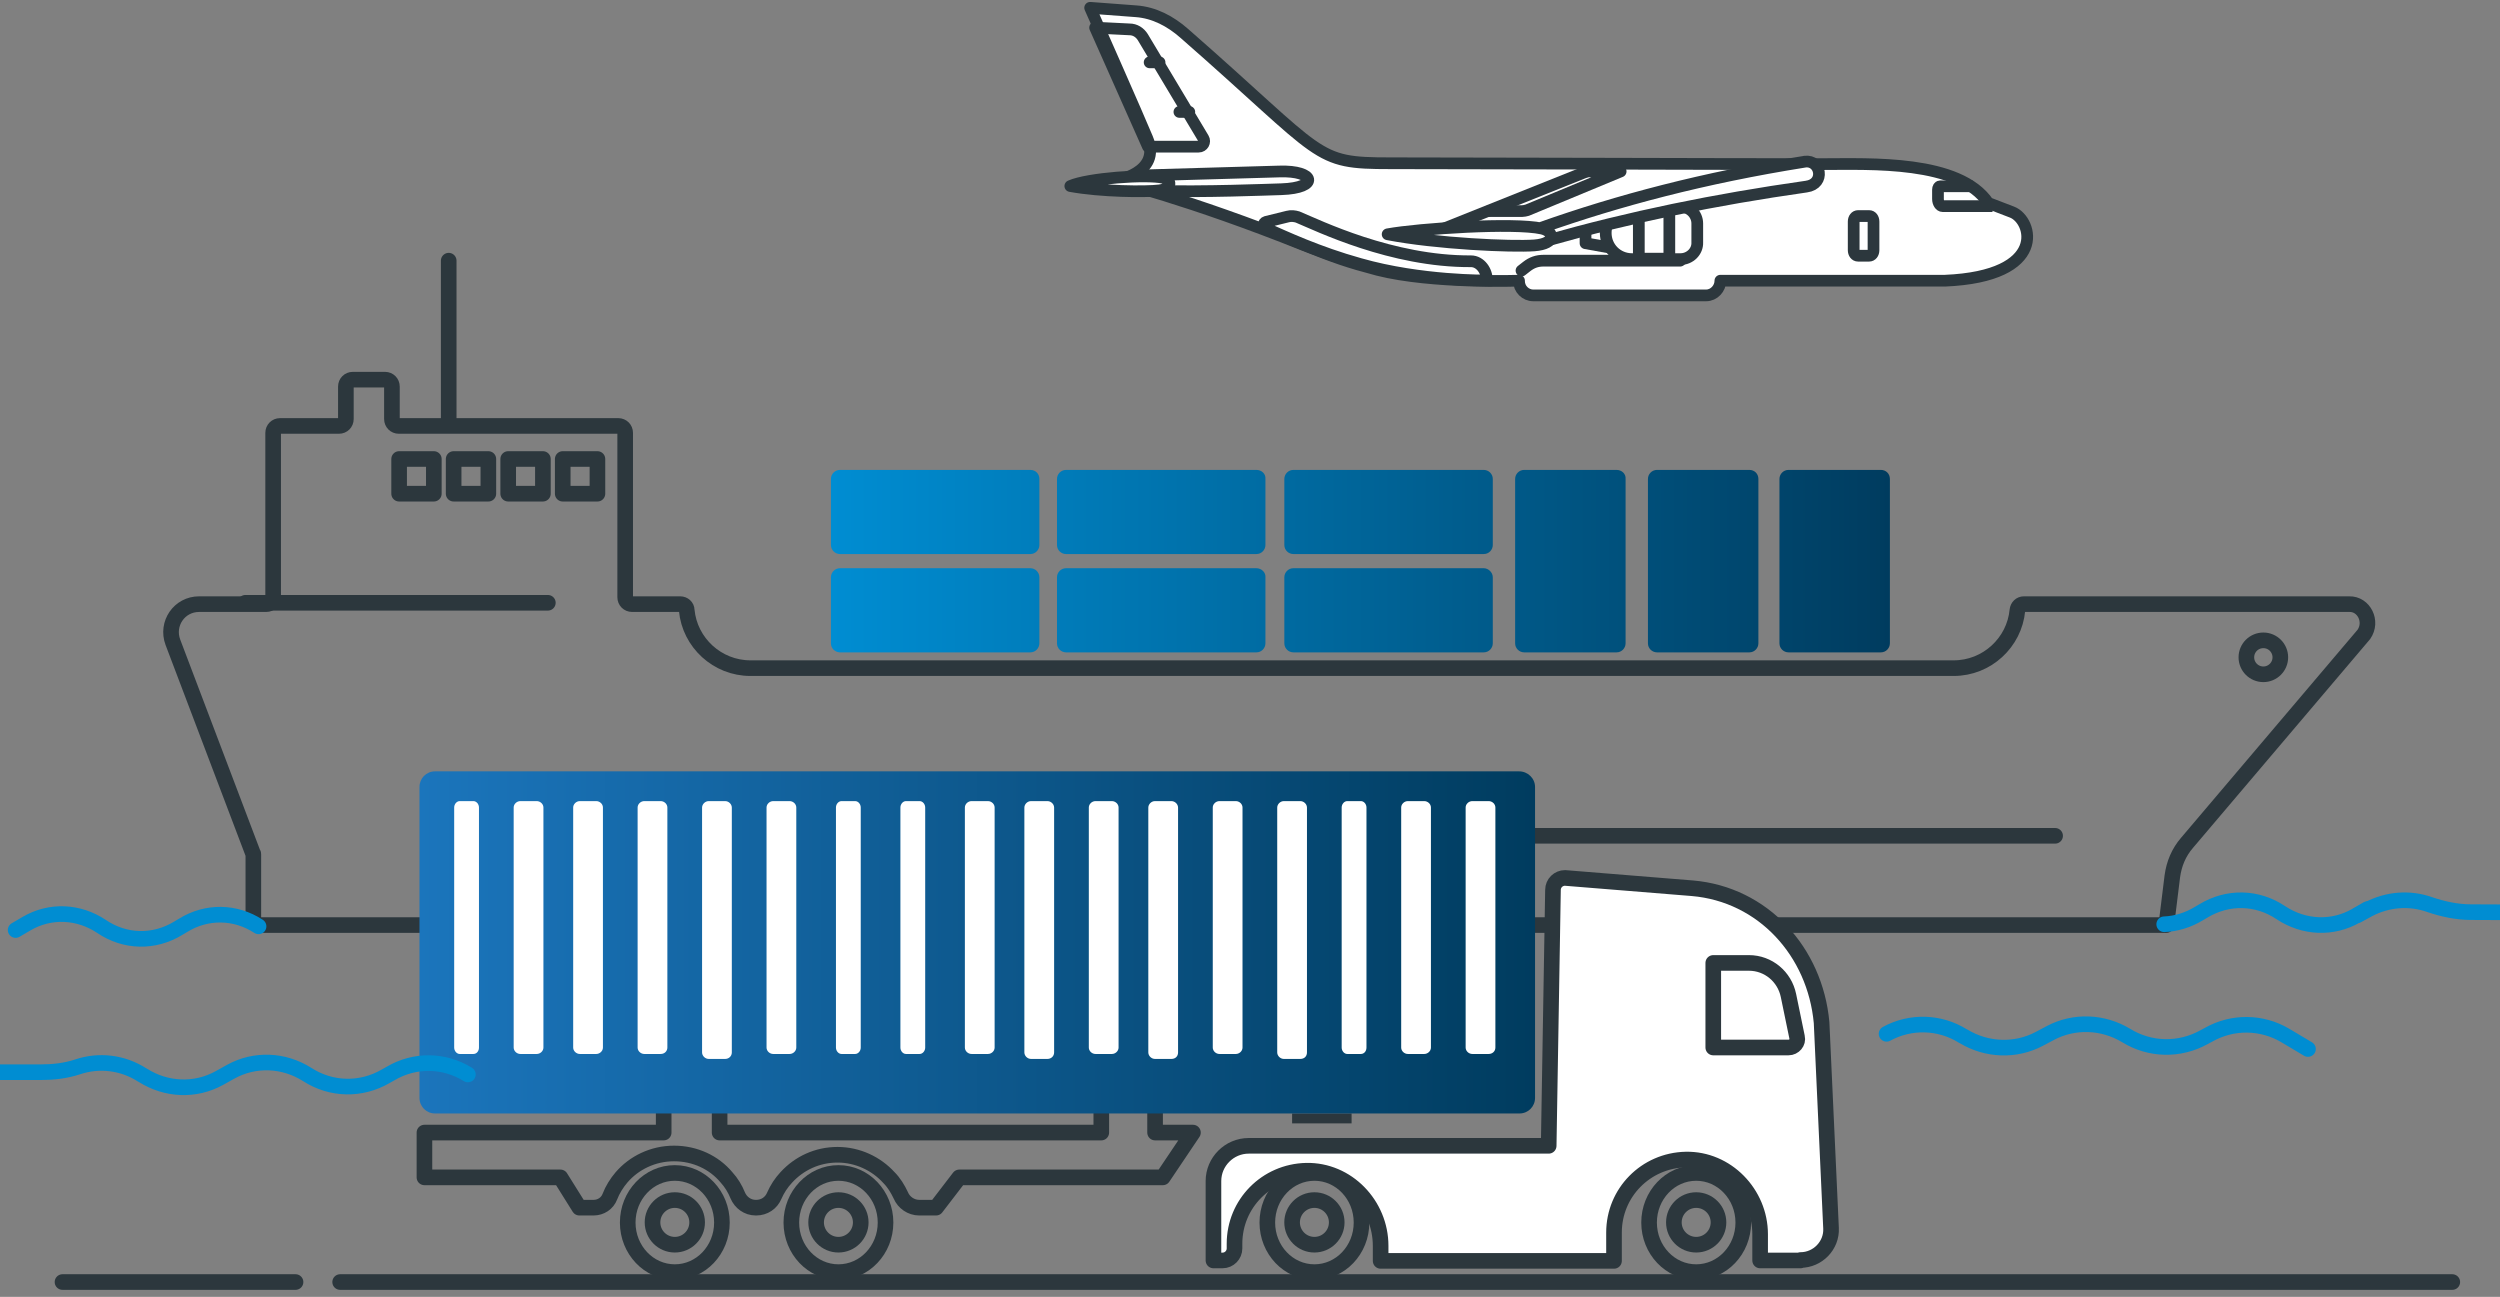 <svg width="320" height="166" viewBox="0 0 320 166" fill="none" xmlns="http://www.w3.org/2000/svg">
<rect x="0" y="0" width="320" height="166" fill="#808080" stroke="none"/>
<path d="M151.994 106.984H263.055" stroke="#2C373D" stroke-width="2" stroke-miterlimit="10" stroke-linecap="round" stroke-linejoin="round"/>
<path d="M302.573 81.205L279.933 107.889C278.886 109.107 278.28 110.546 278.06 112.152L277.288 118.407H33.31C32.814 118.407 32.428 118.02 32.428 117.522V109.384C32.428 109.328 32.428 109.218 32.373 109.218L22.127 82.202C21.246 79.821 22.953 77.33 25.487 77.33H34.081C34.577 77.33 34.962 76.942 34.962 76.444V55.407C34.962 54.909 35.348 54.521 35.844 54.521H43.391C43.886 54.521 44.272 54.134 44.272 53.636V49.483C44.272 48.985 44.658 48.598 45.153 48.598H49.285C49.781 48.598 50.166 48.985 50.166 49.483V53.636C50.166 54.134 50.552 54.521 51.048 54.521H79.142C79.638 54.521 80.023 54.909 80.023 55.407V76.444C80.023 76.942 80.409 77.33 80.905 77.33H87.074C87.515 77.33 87.901 77.662 87.901 78.105C88.286 82.257 91.812 85.523 96.053 85.523H250.076C254.317 85.523 257.843 82.257 258.228 78.105C258.283 77.662 258.614 77.33 259.055 77.33H300.7C302.573 77.275 303.73 79.544 302.573 81.205Z" stroke="#2C373D" stroke-width="2" stroke-miterlimit="10" stroke-linejoin="round"/>
<path d="M291.882 84.137C291.882 85.337 290.909 86.31 289.708 86.31C288.508 86.31 287.535 85.337 287.535 84.137C287.535 82.937 288.508 81.964 289.708 81.964C290.909 81.964 291.882 82.937 291.882 84.137Z" stroke="#2C373D" stroke-width="2"/>
<path d="M160.821 72.732H136.451C135.79 72.732 135.295 73.282 135.295 73.886V82.349C135.295 83.008 135.845 83.503 136.451 83.503H160.821C161.481 83.503 161.976 82.953 161.976 82.349V73.886C162.031 73.282 161.481 72.732 160.821 72.732ZM131.885 60.148H107.515C106.854 60.148 106.359 60.697 106.359 61.302V69.765C106.359 70.424 106.909 70.919 107.515 70.919H131.885C132.545 70.919 133.04 70.369 133.04 69.765V61.302C133.04 60.642 132.545 60.148 131.885 60.148ZM160.821 60.148H136.451C135.79 60.148 135.295 60.697 135.295 61.302V69.765C135.295 70.424 135.845 70.919 136.451 70.919H160.821C161.481 70.919 161.976 70.369 161.976 69.765V61.302C162.031 60.642 161.481 60.148 160.821 60.148ZM131.885 72.732H107.515C106.854 72.732 106.359 73.282 106.359 73.886V82.349C106.359 83.008 106.909 83.503 107.515 83.503H131.885C132.545 83.503 133.04 82.953 133.04 82.349V73.886C133.04 73.282 132.545 72.732 131.885 72.732ZM240.752 60.148H228.924C228.264 60.148 227.769 60.697 227.769 61.302V82.349C227.769 83.008 228.319 83.503 228.924 83.503H240.752C241.412 83.503 241.907 82.953 241.907 82.349V61.302C241.907 60.642 241.412 60.148 240.752 60.148ZM223.918 60.148H212.091C211.431 60.148 210.936 60.697 210.936 61.302V82.349C210.936 83.008 211.486 83.503 212.091 83.503H223.918C224.579 83.503 225.074 82.953 225.074 82.349V61.302C225.074 60.642 224.579 60.148 223.918 60.148ZM206.92 60.148H195.093C194.432 60.148 193.937 60.697 193.937 61.302V82.349C193.937 83.008 194.487 83.503 195.093 83.503H206.92C207.58 83.503 208.075 82.953 208.075 82.349V61.302C208.13 60.642 207.58 60.148 206.92 60.148ZM189.921 60.148H165.551C164.891 60.148 164.396 60.697 164.396 61.302V69.765C164.396 70.424 164.946 70.919 165.551 70.919H189.921C190.582 70.919 191.077 70.369 191.077 69.765V61.302C191.077 60.642 190.527 60.148 189.921 60.148ZM189.921 72.732H165.551C164.891 72.732 164.396 73.282 164.396 73.886V82.349C164.396 83.008 164.946 83.503 165.551 83.503H189.921C190.582 83.503 191.077 82.953 191.077 82.349V73.886C191.077 73.282 190.527 72.732 189.921 72.732Z" fill="url(#paint0_linear)"/>
<path d="M76.472 58.752H72.029V63.194H76.472V58.752Z" stroke="#2C373D" stroke-width="2" stroke-miterlimit="10" stroke-linejoin="round"/>
<path d="M69.491 58.752H65.049V63.194H69.491V58.752Z" stroke="#2C373D" stroke-width="2" stroke-miterlimit="10" stroke-linejoin="round"/>
<path d="M62.509 58.752H58.066V63.194H62.509V58.752Z" stroke="#2C373D" stroke-width="2" stroke-miterlimit="10" stroke-linejoin="round"/>
<path d="M55.53 58.752H51.088V63.194H55.53V58.752Z" stroke="#2C373D" stroke-width="2" stroke-miterlimit="10" stroke-linejoin="round"/>
<path d="M152.697 144.969L148.841 150.704H122.789L119.815 154.582H117.667C116.621 154.582 115.684 153.926 115.299 152.998C114.913 152.178 114.418 151.359 113.757 150.704C112.159 148.956 109.791 147.809 107.203 147.809C104.614 147.809 102.301 148.901 100.648 150.704C99.987 151.414 99.492 152.178 99.106 153.052C98.721 153.981 97.839 154.582 96.793 154.582H96.738C95.691 154.582 94.81 153.926 94.424 152.998C94.094 152.178 93.598 151.359 92.993 150.704C91.395 148.792 88.972 147.645 86.273 147.645C83.574 147.645 81.151 148.847 79.554 150.704C78.948 151.414 78.397 152.288 78.067 153.162C77.736 154.036 76.91 154.582 75.974 154.582H74.156L71.733 150.704H54.328V144.969H84.951V141.254H92.111V144.969H140.965V141.254H147.85V144.969H152.697V144.969Z" stroke="#2C373D" stroke-width="2" stroke-miterlimit="10" stroke-linejoin="round"/>
<path d="M173.004 142.524H165.389V143.793H173.004V142.524Z" fill="#2C373D"/>
<path d="M234.319 157.216C234.429 159.415 232.668 161.283 230.413 161.283H225.242V157.876C225.242 152.655 220.951 148.204 215.725 148.314C210.664 148.424 206.538 152.545 206.538 157.656V161.283H176.667V159.36C176.667 154.139 172.376 149.688 167.15 149.743C162.089 149.853 157.963 153.974 157.963 159.085V159.689C157.963 160.569 157.248 161.228 156.423 161.228H155.268V151.062C155.268 148.589 157.303 146.556 159.778 146.556H165.72H173.146H198.176L198.726 113.804C198.726 112.979 199.442 112.265 200.267 112.265L216.55 113.584C225.682 114.353 232.338 121.662 233.108 130.784L234.319 157.216ZM228.928 134.081C229.643 134.081 230.138 133.422 230.028 132.762L228.928 127.432C228.433 125.014 226.287 123.255 223.867 123.255H219.301V134.081H228.928Z" fill="white"/>
<path d="M230.025 132.762C230.191 133.422 229.64 134.081 228.925 134.081H219.298V123.255H223.864C226.34 123.255 228.43 125.014 228.925 127.432L230.025 132.762Z" fill="white"/>
<path d="M230.467 161.283C232.668 161.283 234.483 159.414 234.373 157.216L233.163 130.894C232.338 121.827 225.681 114.463 216.605 113.694L200.321 112.375C199.496 112.375 198.781 113.034 198.781 113.913L198.231 146.665H173.201H165.774H159.833C157.357 146.665 155.322 148.699 155.322 151.171V161.338H156.477C157.357 161.338 158.018 160.623 158.018 159.799V159.195C158.018 154.084 162.088 149.963 167.204 149.853C172.431 149.743 176.721 154.194 176.721 159.469V161.393H206.593V157.766C206.593 152.655 210.663 148.534 215.779 148.424C221.005 148.314 225.296 152.765 225.296 157.986V161.338H230.467V161.283Z" stroke="#2C373D" stroke-width="2" stroke-miterlimit="10" stroke-linejoin="round"/>
<path d="M219.298 134.081V123.255H223.864C226.34 123.255 228.43 125.014 228.925 127.432L230.025 132.762C230.19 133.422 229.64 134.081 228.925 134.081H219.298Z" stroke="#2C373D" stroke-width="2" stroke-miterlimit="10" stroke-linejoin="round"/>
<path d="M168.246 162.832C171.576 162.832 174.275 159.991 174.275 156.486C174.275 152.981 171.576 150.139 168.246 150.139C164.916 150.139 162.217 152.981 162.217 156.486C162.217 159.991 164.916 162.832 168.246 162.832Z" stroke="#2C373D" stroke-width="2" stroke-miterlimit="10" stroke-linejoin="round"/>
<path d="M168.245 159.322C169.822 159.322 171.1 158.043 171.1 156.466C171.1 154.889 169.822 153.61 168.245 153.61C166.667 153.61 165.389 154.889 165.389 156.466C165.389 158.043 166.667 159.322 168.245 159.322Z" stroke="#2C373D" stroke-width="2" stroke-miterlimit="10" stroke-linejoin="round"/>
<path d="M217.111 162.832C220.441 162.832 223.14 159.991 223.14 156.486C223.14 152.981 220.441 150.139 217.111 150.139C213.781 150.139 211.082 152.981 211.082 156.486C211.082 159.991 213.781 162.832 217.111 162.832Z" stroke="#2C373D" stroke-width="2" stroke-miterlimit="10" stroke-linejoin="round"/>
<path d="M217.112 159.322C218.689 159.322 219.968 158.043 219.968 156.466C219.968 154.889 218.689 153.61 217.112 153.61C215.534 153.61 214.256 154.889 214.256 156.466C214.256 158.043 215.534 159.322 217.112 159.322Z" stroke="#2C373D" stroke-width="2" stroke-miterlimit="10" stroke-linejoin="round"/>
<path d="M194.447 98.734H55.677C54.575 98.734 53.693 99.621 53.693 100.729V140.528C53.693 141.637 54.575 142.524 55.677 142.524H84.335H147.327H165.9H173.34H194.502C195.604 142.524 196.486 141.637 196.486 140.528V100.729C196.486 99.621 195.549 98.734 194.447 98.734ZM91.5 142.524H140.438H91.5Z" fill="url(#paint1_linear)"/>
<path d="M60.597 134.908H58.845C58.466 134.908 58.135 134.527 58.135 134.091V103.359C58.135 102.923 58.466 102.542 58.845 102.542H60.597C60.976 102.542 61.308 102.923 61.308 103.359V134.091C61.308 134.527 61.024 134.908 60.597 134.908Z" fill="white"/>
<path d="M68.705 134.908H66.603C66.148 134.908 65.75 134.527 65.75 134.091V103.359C65.75 102.923 66.148 102.542 66.603 102.542H68.705C69.16 102.542 69.558 102.923 69.558 103.359V134.091C69.558 134.527 69.16 134.908 68.705 134.908Z" fill="white"/>
<path d="M76.323 134.908H74.22C73.765 134.908 73.367 134.527 73.367 134.091V103.359C73.367 102.923 73.765 102.542 74.22 102.542H76.323C76.777 102.542 77.175 102.923 77.175 103.359V134.091C77.175 134.527 76.777 134.908 76.323 134.908Z" fill="white"/>
<path d="M84.57 134.908H82.468C82.013 134.908 81.615 134.527 81.615 134.091V103.359C81.615 102.923 82.013 102.542 82.468 102.542H84.57C85.025 102.542 85.423 102.923 85.423 103.359V134.091C85.423 134.527 85.082 134.908 84.57 134.908Z" fill="white"/>
<path d="M92.821 135.543H90.718C90.263 135.543 89.865 135.154 89.865 134.709V103.375C89.865 102.931 90.263 102.542 90.718 102.542H92.821C93.275 102.542 93.673 102.931 93.673 103.375V134.709C93.673 135.209 93.275 135.543 92.821 135.543Z" fill="white"/>
<path d="M101.073 134.908H98.97C98.515 134.908 98.117 134.527 98.117 134.091V103.359C98.117 102.923 98.515 102.542 98.97 102.542H101.073C101.527 102.542 101.925 102.923 101.925 103.359V134.091C101.925 134.527 101.527 134.908 101.073 134.908Z" fill="white"/>
<path d="M109.465 134.908H107.712C107.333 134.908 107.002 134.527 107.002 134.091V103.359C107.002 102.923 107.333 102.542 107.712 102.542H109.465C109.844 102.542 110.175 102.923 110.175 103.359V134.091C110.175 134.527 109.844 134.908 109.465 134.908Z" fill="white"/>
<path d="M117.715 134.908H115.962C115.583 134.908 115.252 134.527 115.252 134.091V103.359C115.252 102.923 115.583 102.542 115.962 102.542H117.715C118.094 102.542 118.425 102.923 118.425 103.359V134.091C118.425 134.527 118.094 134.908 117.715 134.908Z" fill="white"/>
<path d="M126.459 134.908H124.356C123.902 134.908 123.504 134.527 123.504 134.091V103.359C123.504 102.923 123.902 102.542 124.356 102.542H126.459C126.914 102.542 127.312 102.923 127.312 103.359V134.091C127.312 134.527 126.914 134.908 126.459 134.908Z" fill="white"/>
<path d="M134.074 135.543H131.972C131.517 135.543 131.119 135.154 131.119 134.709V103.375C131.119 102.931 131.517 102.542 131.972 102.542H134.074C134.529 102.542 134.927 102.931 134.927 103.375V134.709C134.927 135.209 134.529 135.543 134.074 135.543Z" fill="white"/>
<path d="M142.324 134.908H140.222C139.767 134.908 139.369 134.527 139.369 134.091V103.359C139.369 102.923 139.767 102.542 140.222 102.542H142.324C142.779 102.542 143.177 102.923 143.177 103.359V134.091C143.177 134.527 142.779 134.908 142.324 134.908Z" fill="white"/>
<path d="M149.94 135.543H147.837C147.382 135.543 146.984 135.154 146.984 134.709V103.375C146.984 102.931 147.382 102.542 147.837 102.542H149.94C150.394 102.542 150.792 102.931 150.792 103.375V134.709C150.792 135.209 150.451 135.543 149.94 135.543Z" fill="white"/>
<path d="M158.19 134.908H156.087C155.632 134.908 155.234 134.527 155.234 134.091V103.359C155.234 102.923 155.632 102.542 156.087 102.542H158.19C158.644 102.542 159.042 102.923 159.042 103.359V134.091C159.042 134.527 158.644 134.908 158.19 134.908Z" fill="white"/>
<path d="M166.44 135.543H164.337C163.882 135.543 163.484 135.154 163.484 134.709V103.375C163.484 102.931 163.882 102.542 164.337 102.542H166.44C166.894 102.542 167.292 102.931 167.292 103.375V134.709C167.292 135.209 166.951 135.543 166.44 135.543Z" fill="white"/>
<path d="M174.197 134.908H172.445C172.066 134.908 171.734 134.527 171.734 134.091V103.359C171.734 102.923 172.066 102.542 172.445 102.542H174.197C174.576 102.542 174.908 102.923 174.908 103.359V134.091C174.908 134.581 174.576 134.908 174.197 134.908Z" fill="white"/>
<path d="M182.307 134.908H180.204C179.749 134.908 179.352 134.527 179.352 134.091V103.359C179.352 102.923 179.749 102.542 180.204 102.542H182.307C182.762 102.542 183.159 102.923 183.159 103.359V134.091C183.159 134.527 182.762 134.908 182.307 134.908Z" fill="white"/>
<path d="M190.557 134.908H188.454C187.999 134.908 187.602 134.527 187.602 134.091V103.359C187.602 102.923 187.999 102.542 188.454 102.542H190.557C191.012 102.542 191.409 102.923 191.409 103.359V134.091C191.409 134.581 191.012 134.908 190.557 134.908Z" fill="white"/>
<path d="M107.32 162.832C110.65 162.832 113.349 159.99 113.349 156.486C113.349 152.981 110.65 150.139 107.32 150.139C103.99 150.139 101.291 152.981 101.291 156.486C101.291 159.99 103.99 162.832 107.32 162.832Z" stroke="#2C373D" stroke-width="2" stroke-miterlimit="10" stroke-linejoin="round"/>
<path d="M107.319 159.322C108.896 159.322 110.175 158.043 110.175 156.466C110.175 154.889 108.896 153.61 107.319 153.61C105.742 153.61 104.463 154.889 104.463 156.466C104.463 158.043 105.742 159.322 107.319 159.322Z" stroke="#2C373D" stroke-width="2" stroke-miterlimit="10" stroke-linejoin="round"/>
<path d="M86.377 162.832C89.706 162.832 92.406 159.99 92.406 156.486C92.406 152.981 89.706 150.139 86.377 150.139C83.047 150.139 80.348 152.981 80.348 156.486C80.348 159.99 83.047 162.832 86.377 162.832Z" stroke="#2C373D" stroke-width="2" stroke-miterlimit="10" stroke-linejoin="round"/>
<path d="M86.377 159.322C87.955 159.322 89.233 158.043 89.233 156.466C89.233 154.889 87.955 153.61 86.377 153.61C84.8 153.61 83.522 154.889 83.522 156.466C83.522 158.043 84.8 159.322 86.377 159.322Z" stroke="#2C373D" stroke-width="2" stroke-miterlimit="10" stroke-linejoin="round"/>
<path d="M248.948 35.93H220.208C220.208 36.925 219.384 37.809 218.395 37.809H196.249C195.26 37.809 194.436 36.98 194.436 35.985V35.93C194.436 35.93 183.336 36.317 176.357 34.548C172.4 33.498 171.026 33.001 166.96 31.398C151.903 25.373 142.616 23.163 142.616 23.163C142.616 23.163 148.771 22.223 146.848 17.691C145.859 15.259 139.539 1 139.539 1L145.419 1.442C147.727 1.608 149.815 2.713 151.574 4.261C169.763 20.178 168.059 20.897 177.95 20.897C190.534 20.897 219.384 21.007 233.342 21.007C239.386 21.007 250.761 20.454 254.498 25.981L257.521 27.142C260.213 28.137 262.191 35.377 248.948 35.93Z" fill="white" stroke="#2C373D" stroke-width="1.5" stroke-miterlimit="10" stroke-linejoin="round"/>
<path d="M255.042 26.386H248.665C248.335 26.386 248.061 25.962 248.061 25.469V24.27C248.061 24.058 248.17 23.847 248.335 23.847H252.513" stroke="#2C373D" stroke-width="1.5" stroke-miterlimit="10" stroke-linejoin="round"/>
<path d="M206.302 31.737L202.947 31.133V28.22L206.302 27.671" fill="white"/>
<path d="M206.302 31.737L202.947 31.133V28.22L206.302 27.671" stroke="#2C373D" stroke-width="1.5" stroke-miterlimit="10" stroke-linejoin="round"/>
<path d="M215.104 33.166H208.888C207.018 33.166 205.532 31.683 205.532 29.814C205.532 27.946 207.018 26.462 208.888 26.462H215.104C216.315 26.462 217.25 27.451 217.25 28.605V31.023C217.305 32.177 216.315 33.166 215.104 33.166Z" fill="white" stroke="#2C373D" stroke-width="1.5" stroke-miterlimit="10" stroke-linejoin="round"/>
<path d="M213.675 26.407H209.769V33.111H213.675V26.407Z" stroke="#2C373D" stroke-width="1.5" stroke-miterlimit="10" stroke-linejoin="round"/>
<path d="M183.329 29.856L205.542 20.971" stroke="#2C373D" stroke-width="1.5" stroke-miterlimit="10" stroke-linejoin="round"/>
<path d="M164.833 27.717C165.27 27.602 165.708 27.66 166.09 27.774C168.714 28.862 178.117 33.499 188.284 33.442C189.487 33.442 190.362 34.702 190.307 35.904C190.307 35.904 181.888 36.018 174.071 33.785C168.714 32.297 164.45 30.293 161.99 29.206C161.662 29.034 161.662 28.518 162.045 28.404L164.833 27.717Z" fill="white" stroke="#2C373D" stroke-width="1.5" stroke-miterlimit="10"/>
<path d="M194.751 34.636L195.417 34.116C196.083 33.597 196.749 33.366 197.581 33.366H215.06" stroke="#2C373D" stroke-width="1.5" stroke-miterlimit="10" stroke-linecap="round" stroke-linejoin="round"/>
<path d="M190.309 27.02H194.827C195.047 27.02 195.268 26.961 195.488 26.902L207.444 21.943H202.485" stroke="#2C373D" stroke-width="1.5" stroke-miterlimit="10" stroke-linejoin="round"/>
<path d="M197.894 30.828C208.764 27.748 219.414 25.564 231.217 23.884C233.688 23.547 233.084 20.411 230.998 20.691H231.053C218.042 22.764 207.117 25.676 197.291 29.148" fill="white"/>
<path d="M197.894 30.828C208.764 27.748 219.414 25.564 231.217 23.884C233.688 23.547 233.084 20.411 230.998 20.691H231.053C218.042 22.764 207.117 25.676 197.291 29.148" stroke="#2C373D" stroke-width="1.5" stroke-miterlimit="10" stroke-linejoin="round"/>
<path d="M142.077 22.978L146.818 22.437L163.741 21.951C168.372 21.789 168.923 24.058 164.017 24.22C162.032 24.274 154.37 24.599 147.7 24.436C144.006 24.328 142.793 23.95 142.793 23.95L142.077 22.978Z" stroke="#2C373D" stroke-width="1.5" stroke-miterlimit="10" stroke-linejoin="round"/>
<path d="M177.617 29.989C181.671 29.252 193.779 28.463 197.334 29.252C199 29.621 199.222 31.2 196.39 31.411C193.501 31.621 183.893 31.2 177.617 29.989Z" fill="white" stroke="#2C373D" stroke-width="1.5" stroke-miterlimit="10" stroke-linejoin="round"/>
<path fill-rule="evenodd" clip-rule="evenodd" d="M137 23.814C139.207 22.819 146.773 22.266 148.927 22.764C149.926 22.985 150.136 24.146 148.402 24.367C146.721 24.588 140.888 24.533 137 23.814Z" fill="white" stroke="#2C373D" stroke-width="1.5" stroke-miterlimit="10" stroke-linejoin="round"/>
<path d="M237.835 27.654H239.246C239.575 27.654 239.81 27.953 239.81 28.371V32.015C239.81 32.433 239.575 32.732 239.246 32.732H237.835C237.506 32.732 237.271 32.433 237.271 32.015V28.371C237.271 27.953 237.506 27.654 237.835 27.654Z" stroke="#2C373D" stroke-width="1.5" stroke-miterlimit="10" stroke-linejoin="round"/>
<path d="M140.174 3.539L146.94 18.77H153.432C153.982 18.77 154.312 18.161 154.037 17.718L146.28 4.757C145.895 4.148 145.29 3.76 144.575 3.76L140.174 3.539Z" stroke="#2C373D" stroke-width="1.5" stroke-miterlimit="10" stroke-linejoin="round"/>
<path d="M152.232 14.327H150.963" stroke="#2C373D" stroke-width="1.5" stroke-miterlimit="10" stroke-linecap="round" stroke-linejoin="round"/>
<path d="M148.423 7.981H147.153" stroke="#2C373D" stroke-width="1.5" stroke-miterlimit="10" stroke-linecap="round" stroke-linejoin="round"/>
<path d="M313.893 164.101H43.539" stroke="#2C373D" stroke-width="2" stroke-miterlimit="10" stroke-linecap="round" stroke-linejoin="round"/>
<path d="M37.828 164.101H8" stroke="#2C373D" stroke-width="2" stroke-miterlimit="10" stroke-linecap="round" stroke-linejoin="round"/>
<path d="M31.412 77.156H70.125" stroke="#2C373D" stroke-width="2" stroke-miterlimit="10" stroke-linecap="round" stroke-linejoin="round"/>
<path d="M295.422 134.274L292.52 132.545C289.508 130.762 285.784 130.708 282.717 132.437L282.114 132.761C278.993 134.49 275.214 134.436 272.147 132.545C269.19 130.762 265.521 130.6 262.454 132.221L261.03 132.977C257.963 134.598 254.294 134.436 251.336 132.653L251.227 132.599C248.269 130.762 244.545 130.654 241.479 132.329" stroke="#008DD2" stroke-width="2" stroke-miterlimit="10" stroke-linecap="round" stroke-linejoin="round"/>
<path d="M33.097 118.574C30.123 116.632 26.445 116.573 23.416 118.457L22.822 118.81C19.739 120.694 16.007 120.635 12.979 118.574C10.058 116.632 6.435 116.455 3.406 118.221L2 119.045" stroke="#008DD2" stroke-width="2" stroke-miterlimit="10" stroke-linecap="round" stroke-linejoin="round"/>
<path d="M277.018 118.305C278.545 118.246 280.072 117.775 281.436 116.951L282.036 116.597C285.145 114.714 288.909 114.773 291.964 116.833C294.91 118.775 298.565 118.952 301.619 117.186L303.038 116.362" stroke="#008DD2" stroke-width="2" stroke-miterlimit="10" stroke-linecap="round" stroke-linejoin="round"/>
<path d="M57.434 33.366V54.309" stroke="#2C373D" stroke-width="2" stroke-miterlimit="10" stroke-linecap="round" stroke-linejoin="round"/>
<path d="M59.887 137.529C56.845 135.642 53.084 135.585 49.987 137.415L49.378 137.758C46.226 139.588 42.41 139.531 39.312 137.529C36.326 135.642 32.62 135.471 29.523 137.186L28.085 137.987C24.988 139.702 21.282 139.531 18.295 137.644L18.185 137.587C15.696 135.985 12.654 135.642 9.944 136.557C8.395 137.072 6.791 137.243 5.187 137.243H-15" stroke="#008DD2" stroke-width="2" stroke-miterlimit="10" stroke-linecap="round" stroke-linejoin="round"/>
<path d="M343.019 116.863L316.304 116.754C314.494 116.754 312.684 116.369 310.928 115.765C308.405 114.886 305.607 115.106 303.194 116.369L301.768 117.138" stroke="#008DD2" stroke-width="2" stroke-miterlimit="10" stroke-linecap="round" stroke-linejoin="round"/>
<defs>
<linearGradient id="paint0_linear" x1="106.356" y1="71.847" x2="241.929" y2="71.847" gradientUnits="userSpaceOnUse">
<stop stop-color="#008DD2"/>
<stop offset="1" stop-color="#003C5F"/>
</linearGradient>
<linearGradient id="paint1_linear" x1="53.663" y1="120.625" x2="196.467" y2="120.625" gradientUnits="userSpaceOnUse">
<stop stop-color="#1B75BC"/>
<stop offset="1" stop-color="#003C5F"/>
</linearGradient>
</defs>
</svg>
